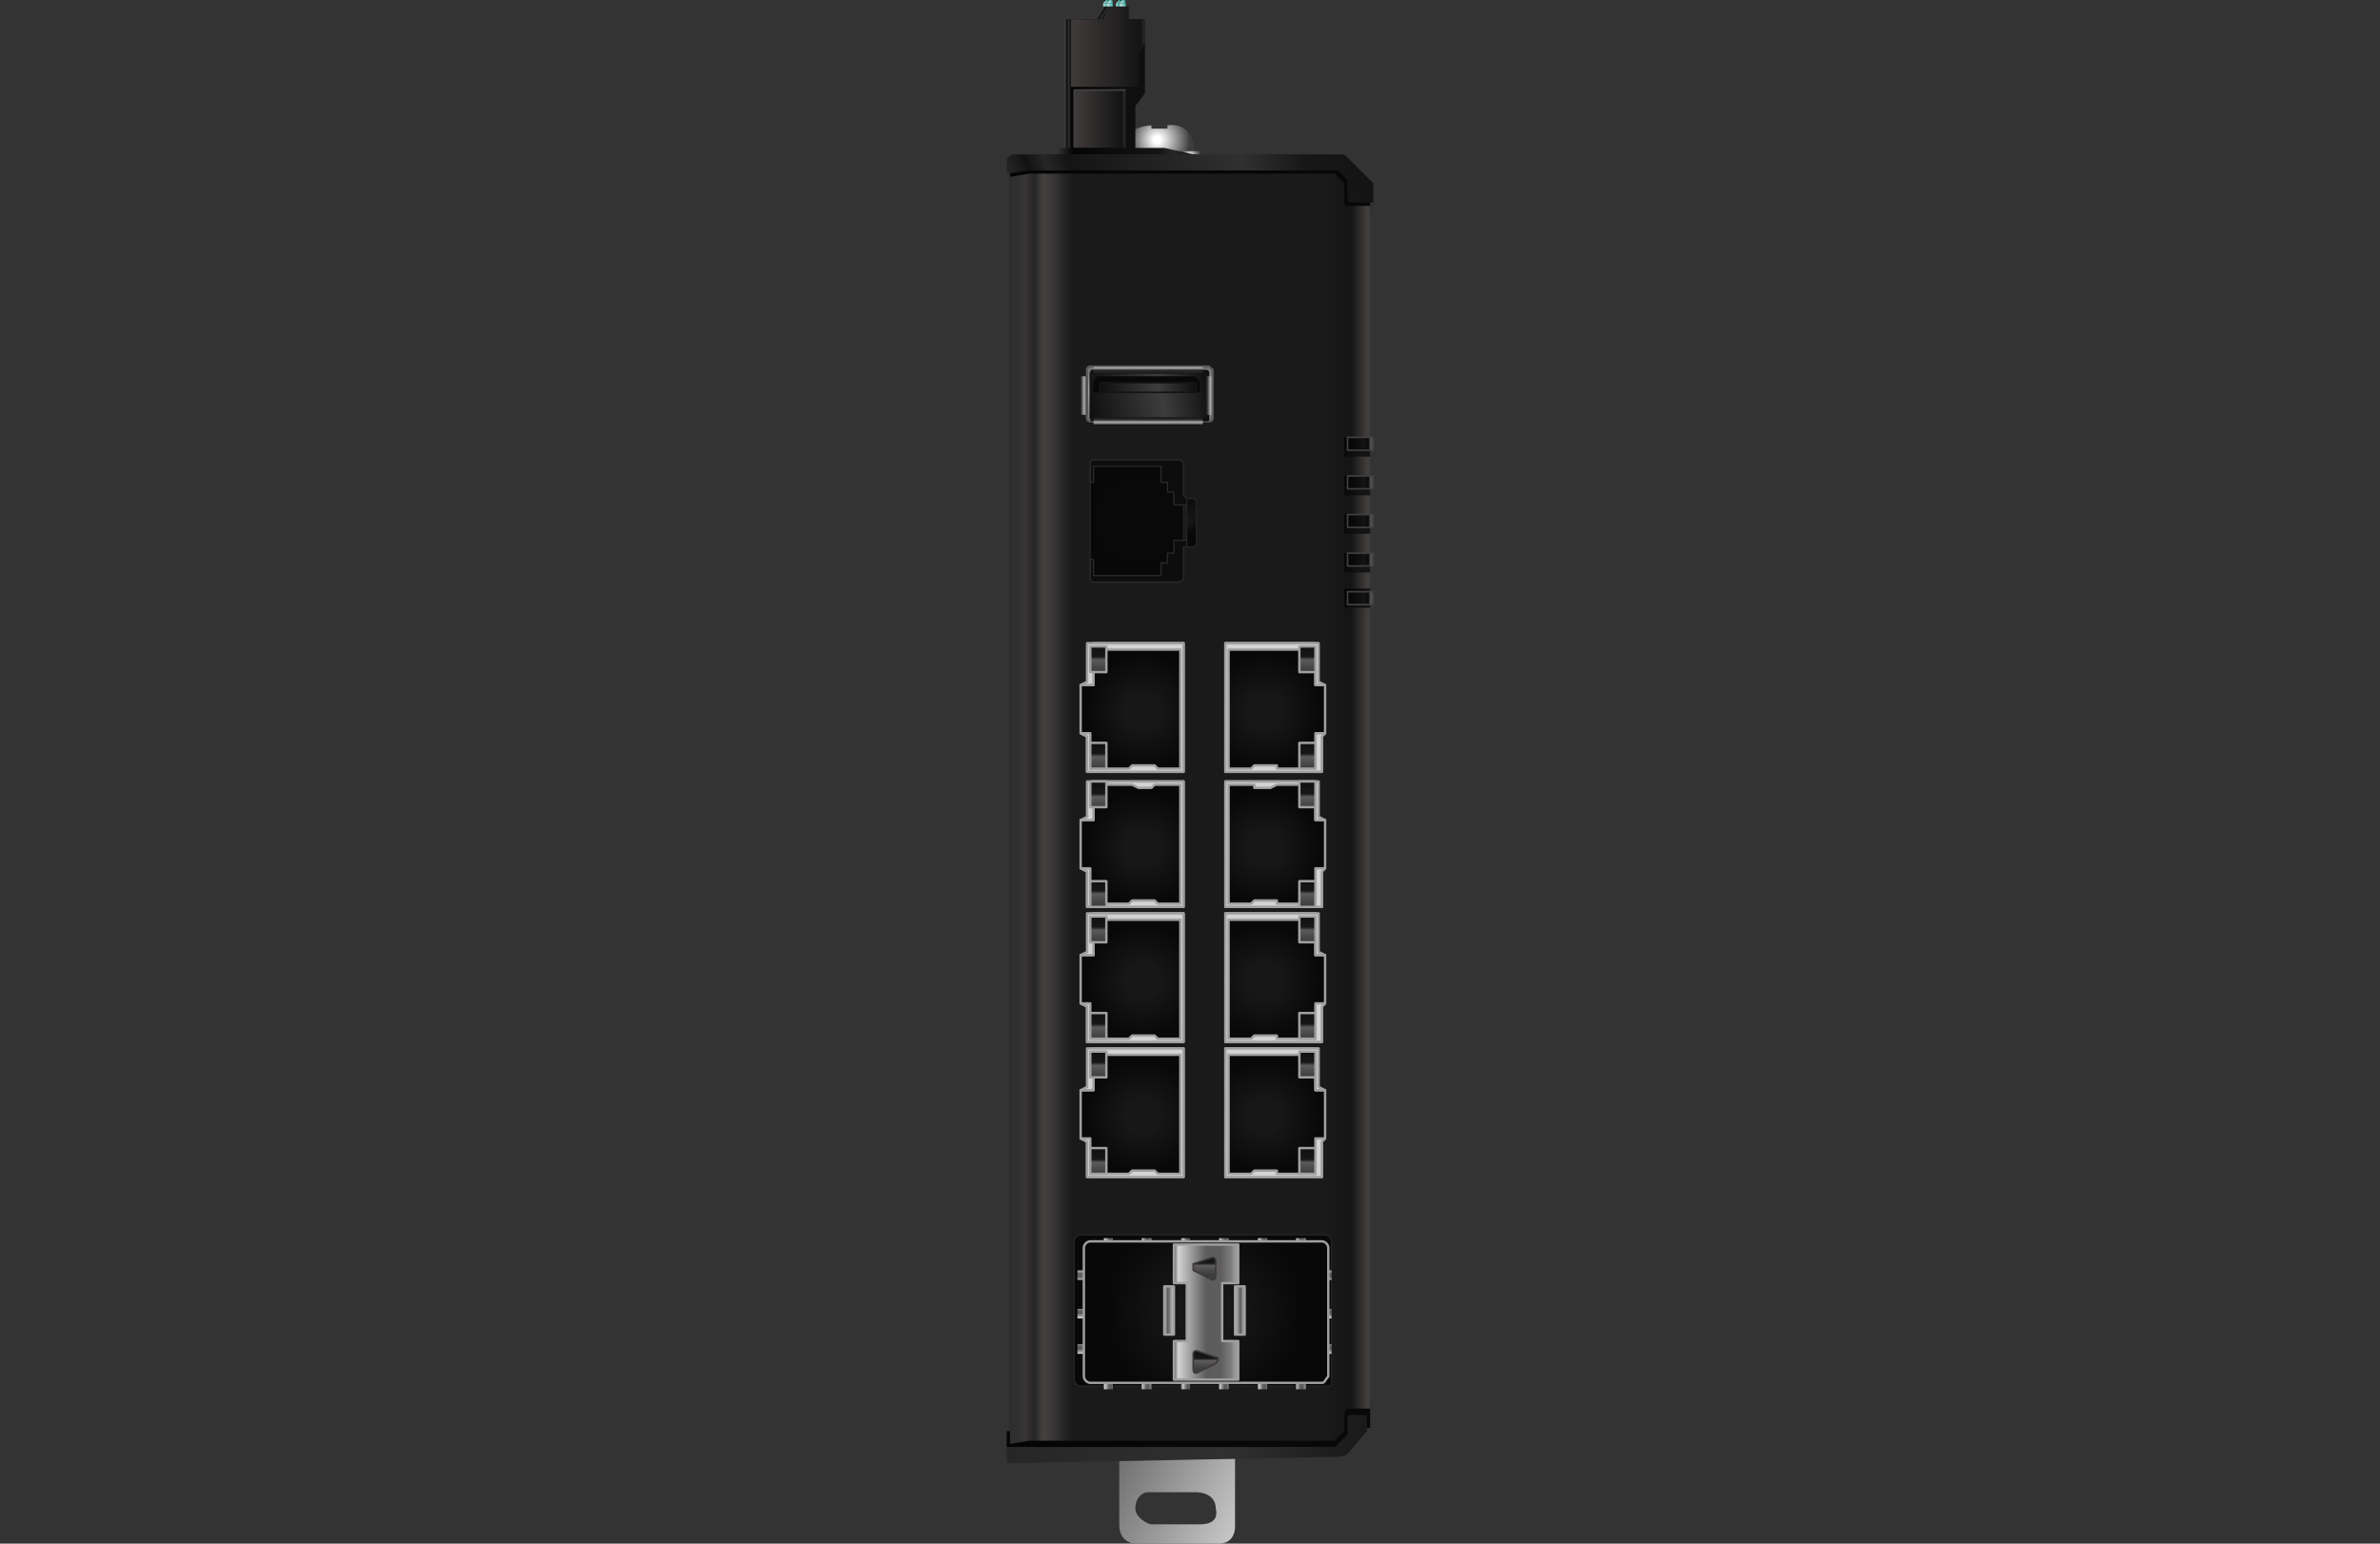 <?xml version="1.0" encoding="utf-8"?>
<!-- Generator: Adobe Illustrator 25.0.0, SVG Export Plug-In . SVG Version: 6.00 Build 0)  -->
<svg version="1.1" xmlns="http://www.w3.org/2000/svg" xmlns:xlink="http://www.w3.org/1999/xlink" x="0px" y="0px" width="74px"
	 height="48px" viewBox="0 0 74 48" style="enable-background:new 0 0 74 48;" xml:space="preserve">
<rect x="0" y="0" width="74" height="48" fill="#333333" stroke="none"/>
<style type="text/css">
	.st0{fill:url(#SVGID_1_);}
	.st1{fill:url(#SVGID_2_);}
	.st2{fill:url(#SVGID_3_);}
	.st3{fill:url(#SVGID_4_);}
	.st4{fill:url(#SVGID_5_);}
	.st5{fill:url(#SVGID_6_);}
	.st6{fill:url(#SVGID_7_);}
	.st7{fill:none;stroke:#424242;stroke-width:4.949734e-02;stroke-linejoin:round;}
	.st8{fill:url(#SVGID_8_);}
	.st9{fill:url(#SVGID_9_);}
	.st10{fill:url(#SVGID_10_);}
	.st11{fill:url(#SVGID_11_);}
	.st12{fill:url(#SVGID_12_);}
	.st13{fill:url(#SVGID_13_);}
	.st14{fill:url(#SVGID_14_);}
	.st15{fill:url(#SVGID_15_);}
	.st16{fill:url(#SVGID_16_);}
	.st17{fill:url(#SVGID_17_);}
	.st18{fill:url(#SVGID_18_);}
	.st19{fill:url(#SVGID_19_);}
	.st20{fill:url(#SVGID_20_);}
	.st21{fill:url(#SVGID_21_);}
	.st22{fill:url(#SVGID_22_);}
	.st23{fill:url(#SVGID_23_);stroke:#5C5A5A;stroke-width:7.424601e-02;stroke-linejoin:round;}
	.st24{fill:url(#SVGID_24_);}
	.st25{fill:url(#SVGID_25_);stroke:#141414;stroke-width:4.949734e-02;stroke-linejoin:round;}
	.st26{fill:#080808;}
	.st27{fill:url(#SVGID_26_);stroke:#9FA0A0;stroke-width:7.424601e-02;stroke-linejoin:round;}
	.st28{fill:url(#SVGID_27_);}
	.st29{fill:url(#SVGID_28_);stroke:#404040;stroke-width:4.949734e-02;stroke-linejoin:round;}
	.st30{fill:url(#SVGID_29_);}
	.st31{fill:url(#SVGID_30_);stroke:#404040;stroke-width:4.949734e-02;stroke-linejoin:round;}
	.st32{fill:url(#SVGID_31_);}
	.st33{fill:url(#SVGID_32_);stroke:#404040;stroke-width:4.949734e-02;stroke-linejoin:round;}
	.st34{fill:url(#SVGID_33_);}
	.st35{fill:url(#SVGID_34_);stroke:#404040;stroke-width:4.949734e-02;stroke-linejoin:round;}
	.st36{fill:url(#SVGID_35_);}
	.st37{fill:url(#SVGID_36_);stroke:#404040;stroke-width:4.949734e-02;stroke-linejoin:round;}
	.st38{fill:url(#SVGID_37_);stroke:#141414;stroke-width:4.949734e-02;stroke-linejoin:round;}
	.st39{fill:url(#SVGID_38_);}
	.st40{fill:url(#SVGID_39_);}
	.st41{fill:url(#SVGID_40_);}
	.st42{fill:url(#SVGID_41_);}
	.st43{fill:#D3D3D4;stroke:#9FA0A0;stroke-width:7.424601e-02;stroke-linejoin:round;}
	.st44{fill:url(#SVGID_42_);stroke:#9FA0A0;stroke-width:7.424601e-02;stroke-linejoin:round;}
	.st45{fill:url(#SVGID_43_);stroke:#9FA0A0;stroke-width:7.424601e-02;stroke-linejoin:round;}
	.st46{fill:url(#SVGID_44_);stroke:#9FA0A0;stroke-width:7.424601e-02;stroke-linejoin:round;}
	.st47{fill:url(#SVGID_45_);stroke:#9FA0A0;stroke-width:7.424601e-02;stroke-linejoin:round;}
	.st48{fill:url(#SVGID_46_);stroke:#9FA0A0;stroke-width:7.424601e-02;stroke-linejoin:round;}
	.st49{fill:url(#SVGID_47_);stroke:#9FA0A0;stroke-width:7.424601e-02;stroke-linejoin:round;}
	.st50{fill:url(#SVGID_48_);stroke:#9FA0A0;stroke-width:7.424601e-02;stroke-linejoin:round;}
	.st51{fill:url(#SVGID_49_);stroke:#9FA0A0;stroke-width:7.424601e-02;stroke-linejoin:round;}
	.st52{fill:url(#SVGID_50_);stroke:#9FA0A0;stroke-width:7.424601e-02;stroke-linejoin:round;}
	.st53{fill:url(#SVGID_51_);stroke:#9FA0A0;stroke-width:7.424601e-02;stroke-linejoin:round;}
	.st54{fill:url(#SVGID_52_);stroke:#9FA0A0;stroke-width:7.424601e-02;stroke-linejoin:round;}
	.st55{fill:url(#SVGID_53_);stroke:#9FA0A0;stroke-width:7.424601e-02;stroke-linejoin:round;}
	.st56{fill:url(#SVGID_54_);stroke:#9FA0A0;stroke-width:7.424601e-02;stroke-linejoin:round;}
	.st57{fill:url(#SVGID_55_);stroke:#9FA0A0;stroke-width:7.424601e-02;stroke-linejoin:round;}
	.st58{fill:url(#SVGID_56_);stroke:#9FA0A0;stroke-width:7.424601e-02;stroke-linejoin:round;}
	.st59{fill:url(#SVGID_57_);stroke:#9FA0A0;stroke-width:7.424601e-02;stroke-linejoin:round;}
	.st60{fill:url(#SVGID_58_);stroke:#9FA0A0;stroke-width:7.424601e-02;stroke-linejoin:round;}
	.st61{fill:url(#SVGID_59_);stroke:#9FA0A0;stroke-width:7.424601e-02;stroke-linejoin:round;}
	.st62{fill:url(#SVGID_60_);stroke:#9FA0A0;stroke-width:7.424601e-02;stroke-linejoin:round;}
	.st63{fill:url(#SVGID_61_);stroke:#9FA0A0;stroke-width:7.424601e-02;stroke-linejoin:round;}
	.st64{fill:url(#SVGID_62_);stroke:#9FA0A0;stroke-width:7.424601e-02;stroke-linejoin:round;}
	.st65{fill:url(#SVGID_63_);stroke:#9FA0A0;stroke-width:7.424601e-02;stroke-linejoin:round;}
	.st66{fill:url(#SVGID_64_);stroke:#9FA0A0;stroke-width:7.424601e-02;stroke-linejoin:round;}
	.st67{fill:url(#SVGID_65_);stroke:#262423;stroke-width:3.712301e-02;stroke-linejoin:round;}
	.st68{fill:url(#SVGID_66_);}
	.st69{fill:url(#SVGID_67_);}
	.st70{fill:url(#SVGID_68_);}
	.st71{fill:url(#SVGID_69_);}
	.st72{fill:url(#SVGID_70_);}
	.st73{fill:url(#SVGID_71_);}
	.st74{fill:url(#SVGID_72_);}
	.st75{fill:url(#SVGID_73_);}
	.st76{fill:url(#SVGID_74_);}
	.st77{fill:url(#SVGID_75_);}
	.st78{fill:url(#SVGID_76_);}
	.st79{fill:url(#SVGID_77_);}
	.st80{fill:url(#SVGID_78_);}
	.st81{fill:url(#SVGID_79_);}
	.st82{fill:url(#SVGID_80_);}
	.st83{fill:url(#SVGID_81_);}
	.st84{fill:url(#SVGID_82_);}
	.st85{fill:url(#SVGID_83_);}
	.st86{fill:url(#SVGID_84_);stroke:#9FA0A0;stroke-width:7.424601e-02;stroke-linejoin:round;}
	.st87{fill:url(#SVGID_85_);stroke:#9FA0A0;stroke-width:7.424601e-02;stroke-linejoin:round;}
	.st88{fill:url(#SVGID_86_);stroke:#3E3A39;stroke-width:4.949734e-02;stroke-linejoin:round;}
	.st89{fill:url(#SVGID_87_);stroke:#3E3A39;stroke-width:4.949734e-02;stroke-linejoin:round;}
	.st90{fill:url(#SVGID_88_);stroke:#9FA0A0;stroke-width:7.424601e-02;stroke-linejoin:round;}
	.st91{fill:url(#SVGID_89_);stroke:#9FA0A0;stroke-width:7.424601e-02;stroke-linejoin:round;}
	.st92{fill:url(#SVGID_90_);stroke:#262423;stroke-width:3.712301e-02;stroke-linejoin:round;}
	.st93{fill:url(#SVGID_91_);stroke:#2D2A29;stroke-width:3.712301e-02;stroke-linejoin:round;}
	.st94{fill:url(#SVGID_92_);stroke:#2D2A29;stroke-width:3.712301e-02;stroke-linejoin:round;}
	.st95{fill:url(#SVGID_93_);stroke:#262423;stroke-width:3.712301e-02;stroke-linejoin:round;}
</style>
<g id="レイヤー_1">
</g>
<g id="レイヤー_4">
	
		<radialGradient id="SVGID_1_" cx="35.988" cy="-52.074" r="4.15" fx="35.645" fy="-52.08" gradientTransform="matrix(0.247 0 0 0.247 27.165 17.208)" gradientUnits="userSpaceOnUse">
		<stop  offset="0.107" style="stop-color:#FFFFFF"/>
		<stop  offset="0.932" style="stop-color:#3D3D3D"/>
	</radialGradient>
	<path class="st0" d="M37,4.2c-0.2-0.4-0.7-0.3-0.7-0.3V4h-0.5V3.9c0,0-0.5,0-0.7,0.3C35,4.5,35,4.8,35,4.8h2.1
		C37.1,4.8,37.2,4.5,37,4.2z"/>
	
		<radialGradient id="SVGID_2_" cx="39.892" cy="-50.26" r="1.494" fx="39.768" fy="-50.262" gradientTransform="matrix(0.247 0 0 0.247 27.165 17.208)" gradientUnits="userSpaceOnUse">
		<stop  offset="0.159" style="stop-color:#C7C7C7"/>
		<stop  offset="0.932" style="stop-color:#2B2B2B"/>
	</radialGradient>
	<polygon class="st1" points="36.6,4.7 37.3,4.7 37.4,4.9 37.3,4.9 37.2,4.8 36.6,4.8 	"/>
	<linearGradient id="SVGID_3_" gradientUnits="userSpaceOnUse" x1="33.218" y1="2.682" x2="35.572" y2="2.682">
		<stop  offset="0.103" style="stop-color:#050505"/>
		<stop  offset="0.848" style="stop-color:#0F0F0F"/>
		<stop  offset="1" style="stop-color:#0F0F0F"/>
	</linearGradient>
	<polygon class="st2" points="33.2,4.8 35.3,4.8 35.3,3.3 35.6,2.9 35.6,0.6 33.2,0.6 	"/>
	<linearGradient id="SVGID_4_" gradientUnits="userSpaceOnUse" x1="33.087" y1="2.59" x2="33.291" y2="2.59">
		<stop  offset="0" style="stop-color:#4F4F4F"/>
		<stop  offset="0.498" style="stop-color:#050505"/>
		<stop  offset="0.532" style="stop-color:#191717"/>
		<stop  offset="0.566" style="stop-color:#2E2E2E"/>
		<stop  offset="0.802" style="stop-color:#262626"/>
		<stop  offset="1" style="stop-color:#0F0F0F"/>
	</linearGradient>
	<rect x="33.1" y="0.6" class="st3" width="0.2" height="4"/>
	<linearGradient id="SVGID_5_" gradientUnits="userSpaceOnUse" x1="34.201" y1="0.349" x2="34.371" y2="0.455">
		<stop  offset="0" style="stop-color:#4F4F4F"/>
		<stop  offset="0.498" style="stop-color:#050505"/>
		<stop  offset="0.532" style="stop-color:#191717"/>
		<stop  offset="0.566" style="stop-color:#2E2E2E"/>
		<stop  offset="0.802" style="stop-color:#262626"/>
		<stop  offset="1" style="stop-color:#0F0F0F"/>
	</linearGradient>
	<polygon class="st4" points="34.3,0.2 34.5,0.2 34.3,0.6 34.1,0.6 	"/>
	<linearGradient id="SVGID_6_" gradientUnits="userSpaceOnUse" x1="33.321" y1="1.476" x2="35.573" y2="1.476">
		<stop  offset="5.429864e-02" style="stop-color:#3D3938"/>
		<stop  offset="0.95" style="stop-color:#141414"/>
		<stop  offset="1" style="stop-color:#262626"/>
	</linearGradient>
	<polygon class="st5" points="35.6,1.3 35.4,1.7 35.4,2.7 33.3,2.7 33.3,0.6 34.3,0.6 34.5,0.2 35.1,0.2 35.1,0.6 35.6,0.6 	"/>
	<linearGradient id="SVGID_7_" gradientUnits="userSpaceOnUse" x1="33.413" y1="3.688" x2="34.954" y2="3.688">
		<stop  offset="5.429864e-02" style="stop-color:#3D3938"/>
		<stop  offset="0.95" style="stop-color:#141414"/>
		<stop  offset="1" style="stop-color:#262626"/>
	</linearGradient>
	<rect x="33.4" y="2.8" class="st6" width="1.6" height="1.8"/>
	<polyline class="st7" points="33.4,4.6 33.4,2.8 35,2.8 	"/>
	<linearGradient id="SVGID_8_" gradientUnits="userSpaceOnUse" x1="34.429" y1="0.115" x2="34.654" y2="0.161">
		<stop  offset="0.247" style="stop-color:#ABD9CF"/>
		<stop  offset="0.443" style="stop-color:#7AC9CC"/>
		<stop  offset="0.986" style="stop-color:#12A281"/>
	</linearGradient>
	<rect x="34.4" y="0.1" class="st8" width="0.2" height="0.1"/>
	<linearGradient id="SVGID_9_" gradientUnits="userSpaceOnUse" x1="34.292" y1="0.13" x2="34.451" y2="0.149">
		<stop  offset="0.247" style="stop-color:#ABD9CF"/>
		<stop  offset="0.443" style="stop-color:#7AC9CC"/>
		<stop  offset="0.986" style="stop-color:#12A281"/>
	</linearGradient>
	<rect x="34.3" y="0.1" class="st9" width="0.1" height="0.1"/>
	
		<radialGradient id="SVGID_10_" cx="28.806" cy="-69.581" r="0.79" gradientTransform="matrix(0.247 0 0 0.247 27.165 17.208)" gradientUnits="userSpaceOnUse">
		<stop  offset="0.411" style="stop-color:#ABD9CF"/>
		<stop  offset="0.57" style="stop-color:#7AC9CC"/>
		<stop  offset="0.986" style="stop-color:#00624C"/>
	</radialGradient>
	<path class="st10" d="M34.3,0.1c0,0,0.1-0.1,0.1-0.1c0.1,0,0.1,0,0.1,0.1H34.3z"/>
	
		<radialGradient id="SVGID_11_" cx="29.197" cy="-69.388" r="1.137" gradientTransform="matrix(0.247 0 0 0.247 27.165 17.208)" gradientUnits="userSpaceOnUse">
		<stop  offset="0.172" style="stop-color:#ABD9CF"/>
		<stop  offset="0.411" style="stop-color:#ABD9CF"/>
		<stop  offset="0.57" style="stop-color:#7AC9CC"/>
		<stop  offset="0.986" style="stop-color:#00624C"/>
	</radialGradient>
	<path class="st11" d="M34.4,0.1c0,0,0.1-0.1,0.1-0.1c0.1,0,0.1,0,0.1,0.1H34.4z"/>
	<linearGradient id="SVGID_12_" gradientUnits="userSpaceOnUse" x1="34.82" y1="0.116" x2="35.087" y2="0.17">
		<stop  offset="0.247" style="stop-color:#ABD9CF"/>
		<stop  offset="0.443" style="stop-color:#7AC9CC"/>
		<stop  offset="0.986" style="stop-color:#12A281"/>
	</linearGradient>
	<rect x="34.8" y="0.1" class="st12" width="0.2" height="0.1"/>
	<linearGradient id="SVGID_13_" gradientUnits="userSpaceOnUse" x1="34.679" y1="0.13" x2="34.838" y2="0.149">
		<stop  offset="0.247" style="stop-color:#ABD9CF"/>
		<stop  offset="0.443" style="stop-color:#7AC9CC"/>
		<stop  offset="0.986" style="stop-color:#12A281"/>
	</linearGradient>
	<rect x="34.7" y="0.1" class="st13" width="0.1" height="0.1"/>
	
		<radialGradient id="SVGID_14_" cx="30.369" cy="-69.581" r="0.79" gradientTransform="matrix(0.247 0 0 0.247 27.165 17.208)" gradientUnits="userSpaceOnUse">
		<stop  offset="0.411" style="stop-color:#ABD9CF"/>
		<stop  offset="0.57" style="stop-color:#7AC9CC"/>
		<stop  offset="0.986" style="stop-color:#00624C"/>
	</radialGradient>
	<path class="st14" d="M34.7,0.1c0,0,0.1-0.1,0.1-0.1c0.1,0,0.1,0,0.1,0.1H34.7z"/>
	
		<radialGradient id="SVGID_15_" cx="30.759" cy="-69.388" r="1.137" gradientTransform="matrix(0.247 0 0 0.247 27.165 17.208)" gradientUnits="userSpaceOnUse">
		<stop  offset="0.172" style="stop-color:#ABD9CF"/>
		<stop  offset="0.411" style="stop-color:#ABD9CF"/>
		<stop  offset="0.57" style="stop-color:#7AC9CC"/>
		<stop  offset="0.986" style="stop-color:#00624C"/>
	</radialGradient>
	<path class="st15" d="M34.8,0.1c0,0,0.1-0.1,0.1-0.1C35,0,35,0,35,0.1H34.8z"/>
	<linearGradient id="SVGID_16_" gradientUnits="userSpaceOnUse" x1="32.915" y1="4.759" x2="37.328" y2="4.759">
		<stop  offset="0" style="stop-color:#2E2E2E"/>
		<stop  offset="0.103" style="stop-color:#050505"/>
		<stop  offset="0.704" style="stop-color:#141414"/>
		<stop  offset="0.802" style="stop-color:#262626"/>
		<stop  offset="1" style="stop-color:#0F0F0F"/>
	</linearGradient>
	<polygon class="st16" points="32.9,4.6 36.2,4.6 37.1,4.8 37.2,4.8 37.3,4.9 37.4,4.9 37.4,4.9 32.9,4.9 	"/>
	<linearGradient id="SVGID_17_" gradientUnits="userSpaceOnUse" x1="25.657" y1="21.201" x2="47.995" y2="29.304">
		<stop  offset="6.292420e-03" style="stop-color:#050505"/>
		<stop  offset="0.666" style="stop-color:#080808"/>
	</linearGradient>
	<polygon class="st17" points="42.6,6.6 41.7,6.6 41.7,45 31.4,45 31.4,5.2 41.6,5.2 42.3,5.8 42.6,5.8 	"/>
	
		<linearGradient id="SVGID_18_" gradientUnits="userSpaceOnUse" x1="31.891" y1="-158.528" x2="42.467" y2="-154.692" gradientTransform="matrix(1 0 0 -1 0 -112.118)">
		<stop  offset="6.292420e-03" style="stop-color:#050505"/>
		<stop  offset="0.666" style="stop-color:#080808"/>
	</linearGradient>
	<polygon class="st18" points="42.6,43.7 41.7,43.7 41.7,44.5 31.3,44.5 31.3,45 41.6,45 42.3,44.4 42.6,44.4 	"/>
	<linearGradient id="SVGID_19_" gradientUnits="userSpaceOnUse" x1="33.874" y1="45.173" x2="43.806" y2="50.077">
		<stop  offset="5.246041e-02" style="stop-color:#696969"/>
		<stop  offset="0.557" style="stop-color:#DBDBDB"/>
		<stop  offset="0.72" style="stop-color:#9E9E9E"/>
		<stop  offset="0.783" style="stop-color:#9B9B9B"/>
		<stop  offset="0.837" style="stop-color:#909090"/>
		<stop  offset="0.888" style="stop-color:#7F7F7F"/>
		<stop  offset="0.932" style="stop-color:#696969"/>
	</linearGradient>
	<path class="st19" d="M34.8,45.3c0,0,0,1.5,0,2.1c0,0.6,0.5,0.6,0.5,0.6s2,0,2.6,0c0.5,0,0.5-0.5,0.5-0.5v-2.3L34.8,45.3z
		 M37.3,47.4c-0.2,0-1.5,0-1.5,0c-0.1,0-0.5-0.2-0.5-0.5c0-0.3,0.2-0.5,0.4-0.5h1.5c0.2,0,0.6,0.1,0.6,0.5
		C37.9,47.3,37.6,47.4,37.3,47.4z"/>
	<linearGradient id="SVGID_20_" gradientUnits="userSpaceOnUse" x1="32.101" y1="42.936" x2="42.116" y2="46.569">
		<stop  offset="0" style="stop-color:#262626"/>
		<stop  offset="0.6" style="stop-color:#303030"/>
		<stop  offset="1" style="stop-color:#171717"/>
	</linearGradient>
	<path class="st20" d="M31.3,45c0,0,0,0.2,0,0.4c0,0.1,0,0.1,0.1,0.1c0.1,0,10.2-0.2,10.2-0.2s0.2,0,0.3-0.1
		c0.1-0.1,0.6-0.7,0.6-0.7v-0.5H42c0,0-0.1,0-0.1,0.1c0,0.2,0,0.5,0,0.5l-0.4,0.4l-9.6,0L31.3,45z"/>
	
		<linearGradient id="SVGID_21_" gradientUnits="userSpaceOnUse" x1="32.076" y1="-324.292" x2="42.176" y2="-320.628" gradientTransform="matrix(1 0 0 -1 0 -316.834)">
		<stop  offset="0" style="stop-color:#262626"/>
		<stop  offset="6.334842e-02" style="stop-color:#121212"/>
		<stop  offset="0.115" style="stop-color:#262626"/>
		<stop  offset="0.179" style="stop-color:#141414"/>
		<stop  offset="0.651" style="stop-color:#303030"/>
		<stop  offset="0.82" style="stop-color:#171717"/>
		<stop  offset="0.95" style="stop-color:#141414"/>
	</linearGradient>
	<path class="st21" d="M31.3,5.4c0,0,0-0.2,0-0.4c0-0.1,0-0.1,0.2-0.2c0,0,0.5,0,0.5,0l9.7,0c0.1,0,0.1,0,0.2,0.1
		c0.1,0.1,0.8,0.8,0.8,0.8v0.6H42c0,0-0.1,0-0.1-0.1s0-0.6,0-0.6l-0.3-0.3l-9.6,0L31.3,5.4z"/>
	<linearGradient id="SVGID_22_" gradientUnits="userSpaceOnUse" x1="31.442" y1="25.194" x2="42.504" y2="25.194">
		<stop  offset="0" style="stop-color:#2E2E2E"/>
		<stop  offset="1.748091e-02" style="stop-color:#303030"/>
		<stop  offset="3.870900e-02" style="stop-color:#393534"/>
		<stop  offset="6.576994e-02" style="stop-color:#262626"/>
		<stop  offset="9.051541e-02" style="stop-color:#464242"/>
		<stop  offset="0.172" style="stop-color:#1A1A1A"/>
		<stop  offset="0.881" style="stop-color:#1A1A1A"/>
		<stop  offset="0.955" style="stop-color:#141414"/>
		<stop  offset="1" style="stop-color:#413D3C"/>
	</linearGradient>
	<path class="st22" d="M42,6.4c-0.1,0-0.2,0-0.2-0.1s0-0.6,0-0.6l-0.3-0.3h-8.9h-0.6l-0.6,0.1v39.4l0.6-0.1h0.6h8.9l0.3-0.3
		c0,0,0-0.2,0-0.4c0-0.2,0-0.3,0.2-0.3c0.2,0,0.6,0,0.6,0V6.4C42.6,6.4,42.1,6.4,42,6.4z"/>
</g>
<g id="文字">
	
		<linearGradient id="SVGID_23_" gradientUnits="userSpaceOnUse" x1="-148.838" y1="-72.479" x2="-147.098" y2="-72.479" gradientTransform="matrix(4.489700e-11 -1 1 4.489700e-11 108.152 -135.683)">
		<stop  offset="0" style="stop-color:#727171"/>
		<stop  offset="0.6" style="stop-color:#ADADAD"/>
		<stop  offset="1" style="stop-color:#727171"/>
	</linearGradient>
	<path class="st23" d="M37.7,11.5V13c0,0.1-0.1,0.1-0.1,0.1h-3.7c-0.1,0-0.1-0.1-0.1-0.1v-1.5c0-0.1,0.1-0.1,0.1-0.1h3.7
		C37.6,11.4,37.7,11.5,37.7,11.5z"/>
	
		<linearGradient id="SVGID_24_" gradientUnits="userSpaceOnUse" x1="-148.743" y1="-72.473" x2="-147.175" y2="-72.473" gradientTransform="matrix(4.489700e-11 -1 1 4.489700e-11 108.152 -135.683)">
		<stop  offset="1.159502e-02" style="stop-color:#0F0F0F"/>
		<stop  offset="0.407" style="stop-color:#171717"/>
		<stop  offset="1" style="stop-color:#0F0F0F"/>
	</linearGradient>
	<path class="st24" d="M37.6,11.6V13c0,0.1,0,0.1-0.1,0.1h-3.5c-0.1,0-0.1,0-0.1-0.1v-1.4c0-0.1,0-0.1,0.1-0.1h3.5
		C37.5,11.5,37.6,11.5,37.6,11.6z"/>
	
		<linearGradient id="SVGID_25_" gradientUnits="userSpaceOnUse" x1="-148.316" y1="-74.329" x2="-147.601" y2="-70.509" gradientTransform="matrix(4.489700e-11 -1 1 4.489700e-11 108.152 -135.683)">
		<stop  offset="0" style="stop-color:#0F0F0F"/>
		<stop  offset="0.6" style="stop-color:#3D3D3D"/>
		<stop  offset="1" style="stop-color:#0D0D0D"/>
	</linearGradient>
	<rect x="33.9" y="11.6" class="st25" width="3.6" height="1.4"/>
	<path class="st26" d="M34,11.9c0-0.1,0.1-0.2,0.1-0.2s2.9,0,3,0s0.2,0.1,0.2,0.2c0,0.1,0,0.3,0,0.3H34C34,12.3,34,12,34,11.9z"/>
	<g>
		
			<radialGradient id="SVGID_26_" cx="241.792" cy="-694.934" r="7.229" gradientTransform="matrix(0 -0.247 -0.247 0 -132.329 81.838)" gradientUnits="userSpaceOnUse">
			<stop  offset="0.294" style="stop-color:#171717"/>
			<stop  offset="1" style="stop-color:#080808"/>
		</radialGradient>
		<polygon class="st27" points="40.9,21.3 41.2,21.3 41.2,22.8 41.1,22.9 41.1,24 38.1,24 38.1,20 40.9,20 		"/>
	</g>
	<linearGradient id="SVGID_27_" gradientUnits="userSpaceOnUse" x1="41.763" y1="13.706" x2="42.682" y2="14.04">
		<stop  offset="6.292420e-03" style="stop-color:#050505"/>
		<stop  offset="0.662" style="stop-color:#141414"/>
	</linearGradient>
	<rect x="41.8" y="13.6" class="st28" width="0.8" height="0.6"/>
	<linearGradient id="SVGID_28_" gradientUnits="userSpaceOnUse" x1="41.924" y1="13.86" x2="42.697" y2="13.86">
		<stop  offset="6.292420e-03" style="stop-color:#050505"/>
		<stop  offset="0.662" style="stop-color:#141414"/>
		<stop  offset="0.801" style="stop-color:#0A0A0A"/>
		<stop  offset="0.89" style="stop-color:#52504F"/>
		<stop  offset="1" style="stop-color:#4A4A4A"/>
	</linearGradient>
	<rect x="41.9" y="13.6" class="st29" width="0.8" height="0.4"/>
	<linearGradient id="SVGID_29_" gradientUnits="userSpaceOnUse" x1="41.763" y1="14.905" x2="42.682" y2="15.239">
		<stop  offset="6.292420e-03" style="stop-color:#050505"/>
		<stop  offset="0.662" style="stop-color:#141414"/>
	</linearGradient>
	<rect x="41.8" y="14.8" class="st30" width="0.8" height="0.6"/>
	<linearGradient id="SVGID_30_" gradientUnits="userSpaceOnUse" x1="41.924" y1="15.059" x2="42.697" y2="15.059">
		<stop  offset="6.292420e-03" style="stop-color:#050505"/>
		<stop  offset="0.662" style="stop-color:#141414"/>
		<stop  offset="0.801" style="stop-color:#0A0A0A"/>
		<stop  offset="0.89" style="stop-color:#52504F"/>
		<stop  offset="1" style="stop-color:#4A4A4A"/>
	</linearGradient>
	<rect x="41.9" y="14.8" class="st31" width="0.8" height="0.4"/>
	<linearGradient id="SVGID_31_" gradientUnits="userSpaceOnUse" x1="41.763" y1="16.088" x2="42.682" y2="16.422">
		<stop  offset="6.292420e-03" style="stop-color:#050505"/>
		<stop  offset="0.662" style="stop-color:#141414"/>
	</linearGradient>
	<rect x="41.8" y="16" class="st32" width="0.8" height="0.6"/>
	<linearGradient id="SVGID_32_" gradientUnits="userSpaceOnUse" x1="41.924" y1="16.242" x2="42.697" y2="16.242">
		<stop  offset="6.292420e-03" style="stop-color:#050505"/>
		<stop  offset="0.662" style="stop-color:#141414"/>
		<stop  offset="0.801" style="stop-color:#0A0A0A"/>
		<stop  offset="0.89" style="stop-color:#52504F"/>
		<stop  offset="1" style="stop-color:#4A4A4A"/>
	</linearGradient>
	<rect x="41.9" y="16" class="st33" width="0.8" height="0.4"/>
	<linearGradient id="SVGID_33_" gradientUnits="userSpaceOnUse" x1="41.763" y1="17.287" x2="42.682" y2="17.621">
		<stop  offset="6.292420e-03" style="stop-color:#050505"/>
		<stop  offset="0.662" style="stop-color:#141414"/>
	</linearGradient>
	<rect x="41.8" y="17.2" class="st34" width="0.8" height="0.6"/>
	<linearGradient id="SVGID_34_" gradientUnits="userSpaceOnUse" x1="41.924" y1="17.441" x2="42.697" y2="17.441">
		<stop  offset="6.292420e-03" style="stop-color:#050505"/>
		<stop  offset="0.662" style="stop-color:#141414"/>
		<stop  offset="0.801" style="stop-color:#0A0A0A"/>
		<stop  offset="0.89" style="stop-color:#52504F"/>
		<stop  offset="1" style="stop-color:#4A4A4A"/>
	</linearGradient>
	<rect x="41.9" y="17.2" class="st35" width="0.8" height="0.4"/>
	<linearGradient id="SVGID_35_" gradientUnits="userSpaceOnUse" x1="41.763" y1="18.478" x2="42.682" y2="18.812">
		<stop  offset="6.292420e-03" style="stop-color:#050505"/>
		<stop  offset="0.662" style="stop-color:#141414"/>
	</linearGradient>
	<rect x="41.8" y="18.3" class="st36" width="0.8" height="0.6"/>
	<linearGradient id="SVGID_36_" gradientUnits="userSpaceOnUse" x1="41.924" y1="18.632" x2="42.697" y2="18.632">
		<stop  offset="6.292420e-03" style="stop-color:#050505"/>
		<stop  offset="0.662" style="stop-color:#141414"/>
		<stop  offset="0.801" style="stop-color:#0A0A0A"/>
		<stop  offset="0.89" style="stop-color:#52504F"/>
		<stop  offset="1" style="stop-color:#4A4A4A"/>
	</linearGradient>
	<rect x="41.9" y="18.4" class="st37" width="0.8" height="0.4"/>
	
		<linearGradient id="SVGID_37_" gradientUnits="userSpaceOnUse" x1="-129.822" y1="-89.981" x2="-129.446" y2="-86.957" gradientTransform="matrix(4.489700e-11 -1 1 4.489700e-11 124.162 -117.631)">
		<stop  offset="0" style="stop-color:#0F0F0F"/>
		<stop  offset="0.6" style="stop-color:#3D3D3D"/>
		<stop  offset="1" style="stop-color:#0D0D0D"/>
	</linearGradient>
	<rect x="34.2" y="11.9" class="st38" width="3" height="0.3"/>
	<linearGradient id="SVGID_38_" gradientUnits="userSpaceOnUse" x1="35.644" y1="11.335" x2="35.644" y2="11.559">
		<stop  offset="7.729426e-02" style="stop-color:#262423"/>
		<stop  offset="0.473" style="stop-color:#ADADAD"/>
		<stop  offset="0.815" style="stop-color:#262423"/>
	</linearGradient>
	<rect x="34" y="11.4" class="st39" width="3.4" height="0.2"/>
	<linearGradient id="SVGID_39_" gradientUnits="userSpaceOnUse" x1="35.644" y1="13.01" x2="35.644" y2="13.271">
		<stop  offset="0.118" style="stop-color:#262423"/>
		<stop  offset="0.473" style="stop-color:#ADADAD"/>
		<stop  offset="0.815" style="stop-color:#262423"/>
	</linearGradient>
	<rect x="34" y="13" class="st40" width="3.4" height="0.2"/>
	
		<linearGradient id="SVGID_40_" gradientUnits="userSpaceOnUse" x1="-131.175" y1="-89.43" x2="-131.175" y2="-89.132" gradientTransform="matrix(4.489700e-11 -1 1 4.489700e-11 126.922 -118.922)">
		<stop  offset="0.12" style="stop-color:#262423"/>
		<stop  offset="0.473" style="stop-color:#ADADAD"/>
		<stop  offset="0.858" style="stop-color:#262423"/>
	</linearGradient>
	<rect x="37.5" y="11.7" class="st41" width="0.2" height="1.2"/>
	
		<linearGradient id="SVGID_41_" gradientUnits="userSpaceOnUse" x1="-131.175" y1="-93.348" x2="-131.175" y2="-93.056" gradientTransform="matrix(4.489700e-11 -1 1 4.489700e-11 126.922 -118.922)">
		<stop  offset="9.106335e-02" style="stop-color:#262423"/>
		<stop  offset="0.473" style="stop-color:#ADADAD"/>
		<stop  offset="0.815" style="stop-color:#262423"/>
	</linearGradient>
	<rect x="33.6" y="11.7" class="st42" width="0.2" height="1.2"/>
	<polygon class="st43" points="38.1,20 41,20 41,21.2 41.2,21.3 40.9,21.3 40.9,20.2 39.7,20.2 39.5,20.2 39,20.2 39,20.2 
		38.2,20.2 38.2,23.9 38.9,23.9 39,23.8 39.7,23.8 39.7,23.9 40.9,23.9 40.9,22.8 41.2,22.8 41.1,22.9 41.1,24 38.1,24 	"/>
	<linearGradient id="SVGID_42_" gradientUnits="userSpaceOnUse" x1="40.684" y1="20.868" x2="40.684" y2="20.009">
		<stop  offset="5.302601e-04" style="stop-color:#3D3D3D"/>
		<stop  offset="0.412" style="stop-color:#5C5A5A"/>
		<stop  offset="0.526" style="stop-color:#171717"/>
		<stop  offset="1" style="stop-color:#0F0F0F"/>
	</linearGradient>
	<rect x="40.4" y="20.1" class="st44" width="0.5" height="0.8"/>
	<linearGradient id="SVGID_43_" gradientUnits="userSpaceOnUse" x1="40.684" y1="23.884" x2="40.684" y2="23.025">
		<stop  offset="5.302601e-04" style="stop-color:#3D3D3D"/>
		<stop  offset="0.412" style="stop-color:#5C5A5A"/>
		<stop  offset="0.526" style="stop-color:#171717"/>
		<stop  offset="1" style="stop-color:#0F0F0F"/>
	</linearGradient>
	<rect x="40.4" y="23.1" class="st45" width="0.5" height="0.8"/>
	<g>
		
			<radialGradient id="SVGID_44_" cx="241.792" cy="-617.728" r="7.229" gradientTransform="matrix(1.111141e-11 -0.247 0.247 1.111141e-11 188.098 81.838)" gradientUnits="userSpaceOnUse">
			<stop  offset="0.294" style="stop-color:#171717"/>
			<stop  offset="1" style="stop-color:#080808"/>
		</radialGradient>
		<polygon class="st46" points="34,21.3 33.6,21.3 33.6,22.8 33.8,22.9 33.8,24 36.8,24 36.8,20 34,20 		"/>
	</g>
	<polygon class="st43" points="36.8,20 33.8,20 33.8,21.2 33.6,21.3 34,21.3 34,20.2 35.2,20.2 35.4,20.2 35.8,20.2 35.9,20.2 
		36.7,20.2 36.7,23.9 36,23.9 35.9,23.8 35.2,23.8 35.1,23.9 33.9,23.9 33.9,22.8 33.6,22.8 33.8,22.9 33.8,24 36.8,24 	"/>
	
		<linearGradient id="SVGID_45_" gradientUnits="userSpaceOnUse" x1="-28.38" y1="20.868" x2="-28.38" y2="20.009" gradientTransform="matrix(-1 0 0 1 5.812 0)">
		<stop  offset="5.302601e-04" style="stop-color:#3D3D3D"/>
		<stop  offset="0.412" style="stop-color:#5C5A5A"/>
		<stop  offset="0.526" style="stop-color:#171717"/>
		<stop  offset="1" style="stop-color:#0F0F0F"/>
	</linearGradient>
	<rect x="33.9" y="20.1" class="st47" width="0.5" height="0.8"/>
	
		<linearGradient id="SVGID_46_" gradientUnits="userSpaceOnUse" x1="-28.38" y1="23.884" x2="-28.38" y2="23.025" gradientTransform="matrix(-1 0 0 1 5.812 0)">
		<stop  offset="5.302601e-04" style="stop-color:#3D3D3D"/>
		<stop  offset="0.412" style="stop-color:#5C5A5A"/>
		<stop  offset="0.526" style="stop-color:#171717"/>
		<stop  offset="1" style="stop-color:#0F0F0F"/>
	</linearGradient>
	<rect x="33.9" y="23.1" class="st48" width="0.5" height="0.8"/>
	<g>
		
			<radialGradient id="SVGID_47_" cx="224.562" cy="-694.934" r="7.229" gradientTransform="matrix(0 -0.247 -0.247 0 -132.329 81.838)" gradientUnits="userSpaceOnUse">
			<stop  offset="0.294" style="stop-color:#171717"/>
			<stop  offset="1" style="stop-color:#080808"/>
		</radialGradient>
		<polygon class="st49" points="40.9,25.5 41.2,25.5 41.2,27 41.1,27.1 41.1,28.2 38.1,28.2 38.1,24.3 40.9,24.3 		"/>
	</g>
	<polygon class="st43" points="38.1,24.3 41,24.3 41,25.4 41.2,25.5 40.9,25.5 40.9,24.4 39.7,24.4 39.5,24.5 39,24.5 39,24.4 
		38.2,24.4 38.2,28.1 38.9,28.1 39,28 39.7,28 39.7,28.1 40.9,28.1 40.9,27 41.2,27 41.1,27.1 41.1,28.2 38.1,28.2 	"/>
	<linearGradient id="SVGID_48_" gradientUnits="userSpaceOnUse" x1="40.684" y1="25.132" x2="40.684" y2="24.273">
		<stop  offset="5.302601e-04" style="stop-color:#3D3D3D"/>
		<stop  offset="0.412" style="stop-color:#5C5A5A"/>
		<stop  offset="0.526" style="stop-color:#171717"/>
		<stop  offset="1" style="stop-color:#0F0F0F"/>
	</linearGradient>
	<rect x="40.4" y="24.3" class="st50" width="0.5" height="0.8"/>
	<linearGradient id="SVGID_49_" gradientUnits="userSpaceOnUse" x1="40.684" y1="28.148" x2="40.684" y2="27.289">
		<stop  offset="5.302601e-04" style="stop-color:#3D3D3D"/>
		<stop  offset="0.412" style="stop-color:#5C5A5A"/>
		<stop  offset="0.526" style="stop-color:#171717"/>
		<stop  offset="1" style="stop-color:#0F0F0F"/>
	</linearGradient>
	<rect x="40.4" y="27.4" class="st51" width="0.5" height="0.8"/>
	<g>
		
			<radialGradient id="SVGID_50_" cx="224.562" cy="-617.728" r="7.229" gradientTransform="matrix(1.111141e-11 -0.247 0.247 1.111141e-11 188.098 81.838)" gradientUnits="userSpaceOnUse">
			<stop  offset="0.294" style="stop-color:#171717"/>
			<stop  offset="1" style="stop-color:#080808"/>
		</radialGradient>
		<polygon class="st52" points="34,25.5 33.6,25.5 33.6,27 33.8,27.1 33.8,28.2 36.8,28.2 36.8,24.3 34,24.3 		"/>
	</g>
	<polygon class="st43" points="36.8,24.3 33.8,24.3 33.8,25.4 33.6,25.5 34,25.5 34,24.4 35.2,24.4 35.4,24.5 35.8,24.5 35.9,24.4 
		36.7,24.4 36.7,28.1 36,28.1 35.9,28 35.2,28 35.1,28.1 33.9,28.1 33.9,27 33.6,27 33.8,27.1 33.8,28.2 36.8,28.2 	"/>
	
		<linearGradient id="SVGID_51_" gradientUnits="userSpaceOnUse" x1="-28.38" y1="25.132" x2="-28.38" y2="24.273" gradientTransform="matrix(-1 0 0 1 5.812 0)">
		<stop  offset="5.302601e-04" style="stop-color:#3D3D3D"/>
		<stop  offset="0.412" style="stop-color:#5C5A5A"/>
		<stop  offset="0.526" style="stop-color:#171717"/>
		<stop  offset="1" style="stop-color:#0F0F0F"/>
	</linearGradient>
	<rect x="33.9" y="24.3" class="st53" width="0.5" height="0.8"/>
	
		<linearGradient id="SVGID_52_" gradientUnits="userSpaceOnUse" x1="-28.38" y1="28.148" x2="-28.38" y2="27.289" gradientTransform="matrix(-1 0 0 1 5.812 0)">
		<stop  offset="5.302601e-04" style="stop-color:#3D3D3D"/>
		<stop  offset="0.412" style="stop-color:#5C5A5A"/>
		<stop  offset="0.526" style="stop-color:#171717"/>
		<stop  offset="1" style="stop-color:#0F0F0F"/>
	</linearGradient>
	<rect x="33.9" y="27.4" class="st54" width="0.5" height="0.8"/>
	<g>
		
			<radialGradient id="SVGID_53_" cx="207.812" cy="-694.934" r="7.229" gradientTransform="matrix(0 -0.247 -0.247 0 -132.329 81.838)" gradientUnits="userSpaceOnUse">
			<stop  offset="0.294" style="stop-color:#171717"/>
			<stop  offset="1" style="stop-color:#080808"/>
		</radialGradient>
		<polygon class="st55" points="40.9,29.7 41.2,29.7 41.2,31.2 41.1,31.3 41.1,32.4 38.1,32.4 38.1,28.4 40.9,28.4 		"/>
	</g>
	<polygon class="st43" points="38.1,28.4 41,28.4 41,29.6 41.2,29.7 40.9,29.7 40.9,28.6 39.7,28.6 39.5,28.6 39,28.6 39,28.6 
		38.2,28.6 38.2,32.3 38.9,32.3 39,32.2 39.7,32.2 39.7,32.3 40.9,32.3 40.9,31.2 41.2,31.2 41.1,31.3 41.1,32.4 38.1,32.4 	"/>
	<linearGradient id="SVGID_54_" gradientUnits="userSpaceOnUse" x1="40.684" y1="29.277" x2="40.684" y2="28.418">
		<stop  offset="5.302601e-04" style="stop-color:#3D3D3D"/>
		<stop  offset="0.412" style="stop-color:#5C5A5A"/>
		<stop  offset="0.526" style="stop-color:#171717"/>
		<stop  offset="1" style="stop-color:#0F0F0F"/>
	</linearGradient>
	<rect x="40.4" y="28.5" class="st56" width="0.5" height="0.8"/>
	<linearGradient id="SVGID_55_" gradientUnits="userSpaceOnUse" x1="40.684" y1="32.293" x2="40.684" y2="31.435">
		<stop  offset="5.302601e-04" style="stop-color:#3D3D3D"/>
		<stop  offset="0.412" style="stop-color:#5C5A5A"/>
		<stop  offset="0.526" style="stop-color:#171717"/>
		<stop  offset="1" style="stop-color:#0F0F0F"/>
	</linearGradient>
	<rect x="40.4" y="31.5" class="st57" width="0.5" height="0.8"/>
	<g>
		
			<radialGradient id="SVGID_56_" cx="207.812" cy="-617.728" r="7.229" gradientTransform="matrix(1.111141e-11 -0.247 0.247 1.111141e-11 188.098 81.838)" gradientUnits="userSpaceOnUse">
			<stop  offset="0.294" style="stop-color:#171717"/>
			<stop  offset="1" style="stop-color:#080808"/>
		</radialGradient>
		<polygon class="st58" points="34,29.7 33.6,29.7 33.6,31.2 33.8,31.3 33.8,32.4 36.8,32.4 36.8,28.4 34,28.4 		"/>
	</g>
	<polygon class="st43" points="36.8,28.4 33.8,28.4 33.8,29.6 33.6,29.7 34,29.7 34,28.6 35.2,28.6 35.4,28.6 35.8,28.6 35.9,28.6 
		36.7,28.6 36.7,32.3 36,32.3 35.9,32.2 35.2,32.2 35.1,32.3 33.9,32.3 33.9,31.2 33.6,31.2 33.8,31.3 33.8,32.4 36.8,32.4 	"/>
	
		<linearGradient id="SVGID_57_" gradientUnits="userSpaceOnUse" x1="-28.38" y1="29.277" x2="-28.38" y2="28.418" gradientTransform="matrix(-1 0 0 1 5.812 0)">
		<stop  offset="5.302601e-04" style="stop-color:#3D3D3D"/>
		<stop  offset="0.412" style="stop-color:#5C5A5A"/>
		<stop  offset="0.526" style="stop-color:#171717"/>
		<stop  offset="1" style="stop-color:#0F0F0F"/>
	</linearGradient>
	<rect x="33.9" y="28.5" class="st59" width="0.5" height="0.8"/>
	
		<linearGradient id="SVGID_58_" gradientUnits="userSpaceOnUse" x1="-28.38" y1="32.293" x2="-28.38" y2="31.435" gradientTransform="matrix(-1 0 0 1 5.812 0)">
		<stop  offset="5.302601e-04" style="stop-color:#3D3D3D"/>
		<stop  offset="0.412" style="stop-color:#5C5A5A"/>
		<stop  offset="0.526" style="stop-color:#171717"/>
		<stop  offset="1" style="stop-color:#0F0F0F"/>
	</linearGradient>
	<rect x="33.9" y="31.5" class="st60" width="0.5" height="0.8"/>
	<g>
		
			<radialGradient id="SVGID_59_" cx="190.812" cy="-694.934" r="7.229" gradientTransform="matrix(0 -0.247 -0.247 0 -132.329 81.838)" gradientUnits="userSpaceOnUse">
			<stop  offset="0.294" style="stop-color:#171717"/>
			<stop  offset="1" style="stop-color:#080808"/>
		</radialGradient>
		<polygon class="st61" points="40.9,33.9 41.2,33.9 41.2,35.4 41.1,35.5 41.1,36.6 38.1,36.6 38.1,32.6 40.9,32.6 		"/>
	</g>
	<polygon class="st43" points="38.1,32.6 41,32.6 41,33.8 41.2,33.9 40.9,33.9 40.9,32.8 39.7,32.8 39.5,32.8 39,32.8 39,32.8 
		38.2,32.8 38.2,36.5 38.9,36.5 39,36.4 39.7,36.4 39.7,36.5 40.9,36.5 40.9,35.4 41.2,35.4 41.1,35.5 41.1,36.6 38.1,36.6 	"/>
	<linearGradient id="SVGID_60_" gradientUnits="userSpaceOnUse" x1="40.684" y1="33.484" x2="40.684" y2="32.626">
		<stop  offset="5.302601e-04" style="stop-color:#3D3D3D"/>
		<stop  offset="0.412" style="stop-color:#5C5A5A"/>
		<stop  offset="0.526" style="stop-color:#171717"/>
		<stop  offset="1" style="stop-color:#0F0F0F"/>
	</linearGradient>
	<rect x="40.4" y="32.7" class="st62" width="0.5" height="0.8"/>
	<linearGradient id="SVGID_61_" gradientUnits="userSpaceOnUse" x1="40.684" y1="36.501" x2="40.684" y2="35.642">
		<stop  offset="5.302601e-04" style="stop-color:#3D3D3D"/>
		<stop  offset="0.412" style="stop-color:#5C5A5A"/>
		<stop  offset="0.526" style="stop-color:#171717"/>
		<stop  offset="1" style="stop-color:#0F0F0F"/>
	</linearGradient>
	<rect x="40.4" y="35.7" class="st63" width="0.5" height="0.8"/>
	<g>
		
			<radialGradient id="SVGID_62_" cx="190.812" cy="-617.728" r="7.229" gradientTransform="matrix(1.111141e-11 -0.247 0.247 1.111141e-11 188.098 81.838)" gradientUnits="userSpaceOnUse">
			<stop  offset="0.294" style="stop-color:#171717"/>
			<stop  offset="1" style="stop-color:#080808"/>
		</radialGradient>
		<polygon class="st64" points="34,33.9 33.6,33.9 33.6,35.4 33.8,35.5 33.8,36.6 36.8,36.6 36.8,32.6 34,32.6 		"/>
	</g>
	<polygon class="st43" points="36.8,32.6 33.8,32.6 33.8,33.8 33.6,33.9 34,33.9 34,32.8 35.2,32.8 35.4,32.8 35.8,32.8 35.9,32.8 
		36.7,32.8 36.7,36.5 36,36.5 35.9,36.4 35.2,36.4 35.1,36.5 33.9,36.5 33.9,35.4 33.6,35.4 33.8,35.5 33.8,36.6 36.8,36.6 	"/>
	
		<linearGradient id="SVGID_63_" gradientUnits="userSpaceOnUse" x1="-28.38" y1="33.484" x2="-28.38" y2="32.626" gradientTransform="matrix(-1 0 0 1 5.812 0)">
		<stop  offset="5.302601e-04" style="stop-color:#3D3D3D"/>
		<stop  offset="0.412" style="stop-color:#5C5A5A"/>
		<stop  offset="0.526" style="stop-color:#171717"/>
		<stop  offset="1" style="stop-color:#0F0F0F"/>
	</linearGradient>
	<rect x="33.9" y="32.7" class="st65" width="0.5" height="0.8"/>
	
		<linearGradient id="SVGID_64_" gradientUnits="userSpaceOnUse" x1="-28.38" y1="36.501" x2="-28.38" y2="35.642" gradientTransform="matrix(-1 0 0 1 5.812 0)">
		<stop  offset="5.302601e-04" style="stop-color:#3D3D3D"/>
		<stop  offset="0.412" style="stop-color:#5C5A5A"/>
		<stop  offset="0.526" style="stop-color:#171717"/>
		<stop  offset="1" style="stop-color:#0F0F0F"/>
	</linearGradient>
	<rect x="33.9" y="35.7" class="st66" width="0.5" height="0.8"/>
	
		<radialGradient id="SVGID_65_" cx="41.603" cy="95.425" r="13.061" gradientTransform="matrix(0.247 0 0 0.247 27.165 17.208)" gradientUnits="userSpaceOnUse">
		<stop  offset="0.294" style="stop-color:#171717"/>
		<stop  offset="1" style="stop-color:#080808"/>
	</radialGradient>
	<path class="st67" d="M41.2,43.1h-7.6c-0.1,0-0.2-0.1-0.2-0.2v-4.3c0-0.1,0.1-0.2,0.2-0.2h7.6c0.1,0,0.2,0.1,0.2,0.2V43
		C41.4,43.1,41.3,43.1,41.2,43.1z"/>
	<linearGradient id="SVGID_66_" gradientUnits="userSpaceOnUse" x1="34.314" y1="38.586" x2="34.654" y2="38.586">
		<stop  offset="5.302601e-04" style="stop-color:#3D3D3D"/>
		<stop  offset="8.130656e-02" style="stop-color:#D3D3D4"/>
		<stop  offset="0.511" style="stop-color:#5C5C5C"/>
		<stop  offset="0.732" style="stop-color:#5E5D5C"/>
		<stop  offset="0.903" style="stop-color:#808080"/>
		<stop  offset="0.951" style="stop-color:#999999"/>
	</linearGradient>
	<rect x="34.3" y="38.5" class="st68" width="0.3" height="0.2"/>
	<linearGradient id="SVGID_67_" gradientUnits="userSpaceOnUse" x1="35.469" y1="38.586" x2="35.809" y2="38.586">
		<stop  offset="5.302601e-04" style="stop-color:#3D3D3D"/>
		<stop  offset="8.130656e-02" style="stop-color:#D3D3D4"/>
		<stop  offset="0.511" style="stop-color:#5C5C5C"/>
		<stop  offset="0.732" style="stop-color:#5E5D5C"/>
		<stop  offset="0.903" style="stop-color:#808080"/>
		<stop  offset="0.951" style="stop-color:#999999"/>
	</linearGradient>
	<rect x="35.5" y="38.5" class="st69" width="0.3" height="0.2"/>
	<linearGradient id="SVGID_68_" gradientUnits="userSpaceOnUse" x1="36.732" y1="38.586" x2="37.072" y2="38.586">
		<stop  offset="5.302601e-04" style="stop-color:#3D3D3D"/>
		<stop  offset="8.130656e-02" style="stop-color:#D3D3D4"/>
		<stop  offset="0.511" style="stop-color:#5C5C5C"/>
		<stop  offset="0.732" style="stop-color:#5E5D5C"/>
		<stop  offset="0.903" style="stop-color:#808080"/>
		<stop  offset="0.951" style="stop-color:#999999"/>
	</linearGradient>
	<rect x="36.7" y="38.5" class="st70" width="0.3" height="0.2"/>
	
		<linearGradient id="SVGID_69_" gradientUnits="userSpaceOnUse" x1="-67.758" y1="27.701" x2="-67.418" y2="27.701" gradientTransform="matrix(4.489700e-11 -1 1 4.489700e-11 5.907 -25.635)">
		<stop  offset="5.302601e-04" style="stop-color:#3D3D3D"/>
		<stop  offset="8.130656e-02" style="stop-color:#D3D3D4"/>
		<stop  offset="0.511" style="stop-color:#5C5C5C"/>
		<stop  offset="0.732" style="stop-color:#5E5D5C"/>
		<stop  offset="0.903" style="stop-color:#808080"/>
		<stop  offset="0.951" style="stop-color:#999999"/>
	</linearGradient>
	<rect x="33.5" y="41.8" class="st71" width="0.2" height="0.3"/>
	
		<linearGradient id="SVGID_70_" gradientUnits="userSpaceOnUse" x1="-66.65" y1="27.701" x2="-66.309" y2="27.701" gradientTransform="matrix(4.489700e-11 -1 1 4.489700e-11 5.907 -25.635)">
		<stop  offset="5.302601e-04" style="stop-color:#3D3D3D"/>
		<stop  offset="8.130656e-02" style="stop-color:#D3D3D4"/>
		<stop  offset="0.511" style="stop-color:#5C5C5C"/>
		<stop  offset="0.732" style="stop-color:#5E5D5C"/>
		<stop  offset="0.903" style="stop-color:#808080"/>
		<stop  offset="0.951" style="stop-color:#999999"/>
	</linearGradient>
	<rect x="33.5" y="40.7" class="st72" width="0.2" height="0.3"/>
	
		<linearGradient id="SVGID_71_" gradientUnits="userSpaceOnUse" x1="-65.505" y1="27.701" x2="-65.165" y2="27.701" gradientTransform="matrix(4.489700e-11 -1 1 4.489700e-11 5.907 -25.635)">
		<stop  offset="5.302601e-04" style="stop-color:#3D3D3D"/>
		<stop  offset="8.130656e-02" style="stop-color:#D3D3D4"/>
		<stop  offset="0.511" style="stop-color:#5C5C5C"/>
		<stop  offset="0.732" style="stop-color:#5E5D5C"/>
		<stop  offset="0.903" style="stop-color:#808080"/>
		<stop  offset="0.951" style="stop-color:#999999"/>
	</linearGradient>
	<rect x="33.5" y="39.5" class="st73" width="0.2" height="0.3"/>
	
		<linearGradient id="SVGID_72_" gradientUnits="userSpaceOnUse" x1="-67.758" y1="35.409" x2="-67.418" y2="35.409" gradientTransform="matrix(4.489700e-11 -1 1 4.489700e-11 5.907 -25.635)">
		<stop  offset="5.302601e-04" style="stop-color:#3D3D3D"/>
		<stop  offset="8.130656e-02" style="stop-color:#D3D3D4"/>
		<stop  offset="0.511" style="stop-color:#5C5C5C"/>
		<stop  offset="0.732" style="stop-color:#5E5D5C"/>
		<stop  offset="0.903" style="stop-color:#808080"/>
		<stop  offset="0.951" style="stop-color:#999999"/>
	</linearGradient>
	<rect x="41.2" y="41.8" class="st74" width="0.2" height="0.3"/>
	
		<linearGradient id="SVGID_73_" gradientUnits="userSpaceOnUse" x1="-66.65" y1="35.409" x2="-66.309" y2="35.409" gradientTransform="matrix(4.489700e-11 -1 1 4.489700e-11 5.907 -25.635)">
		<stop  offset="5.302601e-04" style="stop-color:#3D3D3D"/>
		<stop  offset="8.130656e-02" style="stop-color:#D3D3D4"/>
		<stop  offset="0.511" style="stop-color:#5C5C5C"/>
		<stop  offset="0.732" style="stop-color:#5E5D5C"/>
		<stop  offset="0.903" style="stop-color:#808080"/>
		<stop  offset="0.951" style="stop-color:#999999"/>
	</linearGradient>
	<rect x="41.2" y="40.7" class="st75" width="0.2" height="0.3"/>
	
		<linearGradient id="SVGID_74_" gradientUnits="userSpaceOnUse" x1="-65.505" y1="35.409" x2="-65.165" y2="35.409" gradientTransform="matrix(4.489700e-11 -1 1 4.489700e-11 5.907 -25.635)">
		<stop  offset="5.302601e-04" style="stop-color:#3D3D3D"/>
		<stop  offset="8.130656e-02" style="stop-color:#D3D3D4"/>
		<stop  offset="0.511" style="stop-color:#5C5C5C"/>
		<stop  offset="0.732" style="stop-color:#5E5D5C"/>
		<stop  offset="0.903" style="stop-color:#808080"/>
		<stop  offset="0.951" style="stop-color:#999999"/>
	</linearGradient>
	<rect x="41.2" y="39.5" class="st76" width="0.2" height="0.3"/>
	<linearGradient id="SVGID_75_" gradientUnits="userSpaceOnUse" x1="37.887" y1="38.586" x2="38.227" y2="38.586">
		<stop  offset="5.302601e-04" style="stop-color:#3D3D3D"/>
		<stop  offset="8.130656e-02" style="stop-color:#D3D3D4"/>
		<stop  offset="0.511" style="stop-color:#5C5C5C"/>
		<stop  offset="0.732" style="stop-color:#5E5D5C"/>
		<stop  offset="0.903" style="stop-color:#808080"/>
		<stop  offset="0.951" style="stop-color:#999999"/>
	</linearGradient>
	<rect x="37.9" y="38.5" class="st77" width="0.3" height="0.2"/>
	<linearGradient id="SVGID_76_" gradientUnits="userSpaceOnUse" x1="39.103" y1="38.586" x2="39.444" y2="38.586">
		<stop  offset="5.302601e-04" style="stop-color:#3D3D3D"/>
		<stop  offset="8.130656e-02" style="stop-color:#D3D3D4"/>
		<stop  offset="0.511" style="stop-color:#5C5C5C"/>
		<stop  offset="0.732" style="stop-color:#5E5D5C"/>
		<stop  offset="0.903" style="stop-color:#808080"/>
		<stop  offset="0.951" style="stop-color:#999999"/>
	</linearGradient>
	<rect x="39.1" y="38.5" class="st78" width="0.3" height="0.2"/>
	<linearGradient id="SVGID_77_" gradientUnits="userSpaceOnUse" x1="40.258" y1="38.586" x2="40.599" y2="38.586">
		<stop  offset="5.302601e-04" style="stop-color:#3D3D3D"/>
		<stop  offset="8.130656e-02" style="stop-color:#D3D3D4"/>
		<stop  offset="0.511" style="stop-color:#5C5C5C"/>
		<stop  offset="0.732" style="stop-color:#5E5D5C"/>
		<stop  offset="0.903" style="stop-color:#808080"/>
		<stop  offset="0.951" style="stop-color:#999999"/>
	</linearGradient>
	<rect x="40.3" y="38.5" class="st79" width="0.3" height="0.2"/>
	<linearGradient id="SVGID_78_" gradientUnits="userSpaceOnUse" x1="34.314" y1="43.051" x2="34.654" y2="43.051">
		<stop  offset="5.302601e-04" style="stop-color:#3D3D3D"/>
		<stop  offset="8.130656e-02" style="stop-color:#D3D3D4"/>
		<stop  offset="0.511" style="stop-color:#5C5C5C"/>
		<stop  offset="0.732" style="stop-color:#5E5D5C"/>
		<stop  offset="0.903" style="stop-color:#808080"/>
		<stop  offset="0.951" style="stop-color:#999999"/>
	</linearGradient>
	<rect x="34.3" y="43" class="st80" width="0.3" height="0.2"/>
	<linearGradient id="SVGID_79_" gradientUnits="userSpaceOnUse" x1="35.469" y1="43.051" x2="35.809" y2="43.051">
		<stop  offset="5.302601e-04" style="stop-color:#3D3D3D"/>
		<stop  offset="8.130656e-02" style="stop-color:#D3D3D4"/>
		<stop  offset="0.511" style="stop-color:#5C5C5C"/>
		<stop  offset="0.732" style="stop-color:#5E5D5C"/>
		<stop  offset="0.903" style="stop-color:#808080"/>
		<stop  offset="0.951" style="stop-color:#999999"/>
	</linearGradient>
	<rect x="35.5" y="43" class="st81" width="0.3" height="0.2"/>
	<linearGradient id="SVGID_80_" gradientUnits="userSpaceOnUse" x1="36.732" y1="43.051" x2="37.072" y2="43.051">
		<stop  offset="5.302601e-04" style="stop-color:#3D3D3D"/>
		<stop  offset="8.130656e-02" style="stop-color:#D3D3D4"/>
		<stop  offset="0.511" style="stop-color:#5C5C5C"/>
		<stop  offset="0.732" style="stop-color:#5E5D5C"/>
		<stop  offset="0.903" style="stop-color:#808080"/>
		<stop  offset="0.951" style="stop-color:#999999"/>
	</linearGradient>
	<rect x="36.7" y="43" class="st82" width="0.3" height="0.2"/>
	<linearGradient id="SVGID_81_" gradientUnits="userSpaceOnUse" x1="37.887" y1="43.051" x2="38.227" y2="43.051">
		<stop  offset="5.302601e-04" style="stop-color:#3D3D3D"/>
		<stop  offset="8.130656e-02" style="stop-color:#D3D3D4"/>
		<stop  offset="0.511" style="stop-color:#5C5C5C"/>
		<stop  offset="0.732" style="stop-color:#5E5D5C"/>
		<stop  offset="0.903" style="stop-color:#808080"/>
		<stop  offset="0.951" style="stop-color:#999999"/>
	</linearGradient>
	<rect x="37.9" y="43" class="st83" width="0.3" height="0.2"/>
	<linearGradient id="SVGID_82_" gradientUnits="userSpaceOnUse" x1="39.103" y1="43.051" x2="39.444" y2="43.051">
		<stop  offset="5.302601e-04" style="stop-color:#3D3D3D"/>
		<stop  offset="8.130656e-02" style="stop-color:#D3D3D4"/>
		<stop  offset="0.511" style="stop-color:#5C5C5C"/>
		<stop  offset="0.732" style="stop-color:#5E5D5C"/>
		<stop  offset="0.903" style="stop-color:#808080"/>
		<stop  offset="0.951" style="stop-color:#999999"/>
	</linearGradient>
	<rect x="39.1" y="43" class="st84" width="0.3" height="0.2"/>
	<linearGradient id="SVGID_83_" gradientUnits="userSpaceOnUse" x1="40.258" y1="43.051" x2="40.599" y2="43.051">
		<stop  offset="5.302601e-04" style="stop-color:#3D3D3D"/>
		<stop  offset="8.130656e-02" style="stop-color:#D3D3D4"/>
		<stop  offset="0.511" style="stop-color:#5C5C5C"/>
		<stop  offset="0.732" style="stop-color:#5E5D5C"/>
		<stop  offset="0.903" style="stop-color:#808080"/>
		<stop  offset="0.951" style="stop-color:#999999"/>
	</linearGradient>
	<rect x="40.3" y="43" class="st85" width="0.3" height="0.2"/>
	
		<radialGradient id="SVGID_84_" cx="41.603" cy="95.404" r="12.384" gradientTransform="matrix(0.247 0 0 0.247 27.165 17.208)" gradientUnits="userSpaceOnUse">
		<stop  offset="0.294" style="stop-color:#171717"/>
		<stop  offset="1" style="stop-color:#080808"/>
	</radialGradient>
	<path class="st86" d="M41.1,43h-7.2c-0.1,0-0.2-0.1-0.2-0.2v-4c0-0.1,0.1-0.2,0.2-0.2h7.2c0.1,0,0.2,0.1,0.2,0.2v4
		C41.2,42.9,41.2,43,41.1,43z"/>
	<linearGradient id="SVGID_85_" gradientUnits="userSpaceOnUse" x1="36.469" y1="40.814" x2="38.49" y2="40.814">
		<stop  offset="5.302601e-04" style="stop-color:#3D3D3D"/>
		<stop  offset="8.130656e-02" style="stop-color:#D3D3D4"/>
		<stop  offset="0.511" style="stop-color:#5C5C5C"/>
		<stop  offset="0.732" style="stop-color:#5E5D5C"/>
		<stop  offset="0.903" style="stop-color:#808080"/>
		<stop  offset="0.951" style="stop-color:#999999"/>
	</linearGradient>
	<polygon class="st87" points="38.5,42.9 36.5,42.9 36.5,41.7 36.9,41.7 36.9,39.9 36.5,39.9 36.5,38.7 38.5,38.7 38.5,39.9 
		38,39.9 38,41.7 38.5,41.7 	"/>
	<linearGradient id="SVGID_86_" gradientUnits="userSpaceOnUse" x1="37.456" y1="39.624" x2="37.456" y2="38.967">
		<stop  offset="5.302601e-04" style="stop-color:#3D3D3D"/>
		<stop  offset="0.412" style="stop-color:#5C5A5A"/>
		<stop  offset="0.526" style="stop-color:#171717"/>
		<stop  offset="1" style="stop-color:#0F0F0F"/>
	</linearGradient>
	<path class="st88" d="M37.1,39.3l0.6-0.2c0,0,0.1,0,0.1,0.1v0.5c0,0,0,0.1-0.1,0.1l-0.6-0.3C37.1,39.4,37.1,39.3,37.1,39.3z"/>
	
		<linearGradient id="SVGID_87_" gradientUnits="userSpaceOnUse" x1="-14.811" y1="42.583" x2="-14.811" y2="41.927" gradientTransform="matrix(-1 0 0 1 22.645 0)">
		<stop  offset="5.302601e-04" style="stop-color:#3D3D3D"/>
		<stop  offset="0.412" style="stop-color:#5C5A5A"/>
		<stop  offset="0.526" style="stop-color:#171717"/>
		<stop  offset="1" style="stop-color:#0F0F0F"/>
	</linearGradient>
	<path class="st89" d="M37.8,42.2L37.2,42c0,0-0.1,0-0.1,0.1v0.5c0,0,0,0.1,0.1,0.1l0.6-0.3C37.9,42.3,37.9,42.2,37.8,42.2z"/>
	<linearGradient id="SVGID_88_" gradientUnits="userSpaceOnUse" x1="38.359" y1="40.807" x2="38.645" y2="40.807">
		<stop  offset="0.126" style="stop-color:#696868"/>
		<stop  offset="0.247" style="stop-color:#B5B5B6"/>
		<stop  offset="0.639" style="stop-color:#706F6F"/>
		<stop  offset="0.762" style="stop-color:#5E5D5C"/>
		<stop  offset="0.903" style="stop-color:#808080"/>
		<stop  offset="0.951" style="stop-color:#999999"/>
	</linearGradient>
	<rect x="38.4" y="40" class="st90" width="0.3" height="1.5"/>
	
		<linearGradient id="SVGID_89_" gradientUnits="userSpaceOnUse" x1="-21.307" y1="40.807" x2="-21.021" y2="40.807" gradientTransform="matrix(-1 0 0 1 15.219 0)">
		<stop  offset="0.146" style="stop-color:#666565"/>
		<stop  offset="0.247" style="stop-color:#B5B5B6"/>
		<stop  offset="0.639" style="stop-color:#706F6F"/>
		<stop  offset="0.762" style="stop-color:#5E5D5C"/>
		<stop  offset="0.903" style="stop-color:#808080"/>
		<stop  offset="0.951" style="stop-color:#999999"/>
	</linearGradient>
	<rect x="36.2" y="40" class="st91" width="0.3" height="1.5"/>
	
		<radialGradient id="SVGID_90_" cx="33.259" cy="-4.159" r="6.479" gradientTransform="matrix(0.247 0 0 0.247 27.165 17.208)" gradientUnits="userSpaceOnUse">
		<stop  offset="0.306" style="stop-color:#0A0A0A"/>
		<stop  offset="1" style="stop-color:#080808"/>
	</radialGradient>
	<rect x="33.9" y="14.4" class="st92" width="2.9" height="3.5"/>
	<linearGradient id="SVGID_91_" gradientUnits="userSpaceOnUse" x1="35.067" y1="14.404" x2="36.737" y2="15.897">
		<stop  offset="0.294" style="stop-color:#0D0D0D"/>
		<stop  offset="1" style="stop-color:#0D0D0D"/>
	</linearGradient>
	<path class="st93" d="M36.9,15.7v-0.2l-0.1-0.1c0,0,0-0.8,0-0.9s0-0.2-0.2-0.2c-0.1,0-2.6,0-2.6,0s-0.1,0-0.1,0.1
		c0,0.1,0,0.6,0,0.6h0.1v-0.5h2.1V15h0.2v0.3h0.2v0.4H36.9z"/>
	
		<linearGradient id="SVGID_92_" gradientUnits="userSpaceOnUse" x1="35.067" y1="-228.413" x2="36.737" y2="-226.92" gradientTransform="matrix(1 0 0 -1 0 -210.375)">
		<stop  offset="0.294" style="stop-color:#0D0D0D"/>
		<stop  offset="1" style="stop-color:#0D0D0D"/>
	</linearGradient>
	<path class="st94" d="M36.9,16.8V17L36.8,17c0,0,0,0.8,0,0.9c0,0.1,0,0.2-0.2,0.2c-0.1,0-2.6,0-2.6,0s-0.1,0-0.1-0.1
		c0-0.1,0-0.6,0-0.6h0.1v0.5h2.1v-0.4h0.2v-0.3h0.2v-0.4H36.9z"/>
	<linearGradient id="SVGID_93_" gradientUnits="userSpaceOnUse" x1="37.239" y1="16.847" x2="36.63" y2="15.238">
		<stop  offset="0.2" style="stop-color:#080808"/>
		<stop  offset="0.392" style="stop-color:#171717"/>
		<stop  offset="0.892" style="stop-color:#080808"/>
	</linearGradient>
	<path class="st95" d="M36.9,15.5V17h0.2c0,0,0.1,0,0.1-0.1s0-1.2,0-1.2s0-0.2-0.1-0.2C36.9,15.5,36.9,15.5,36.9,15.5z"/>
</g>
</svg>
